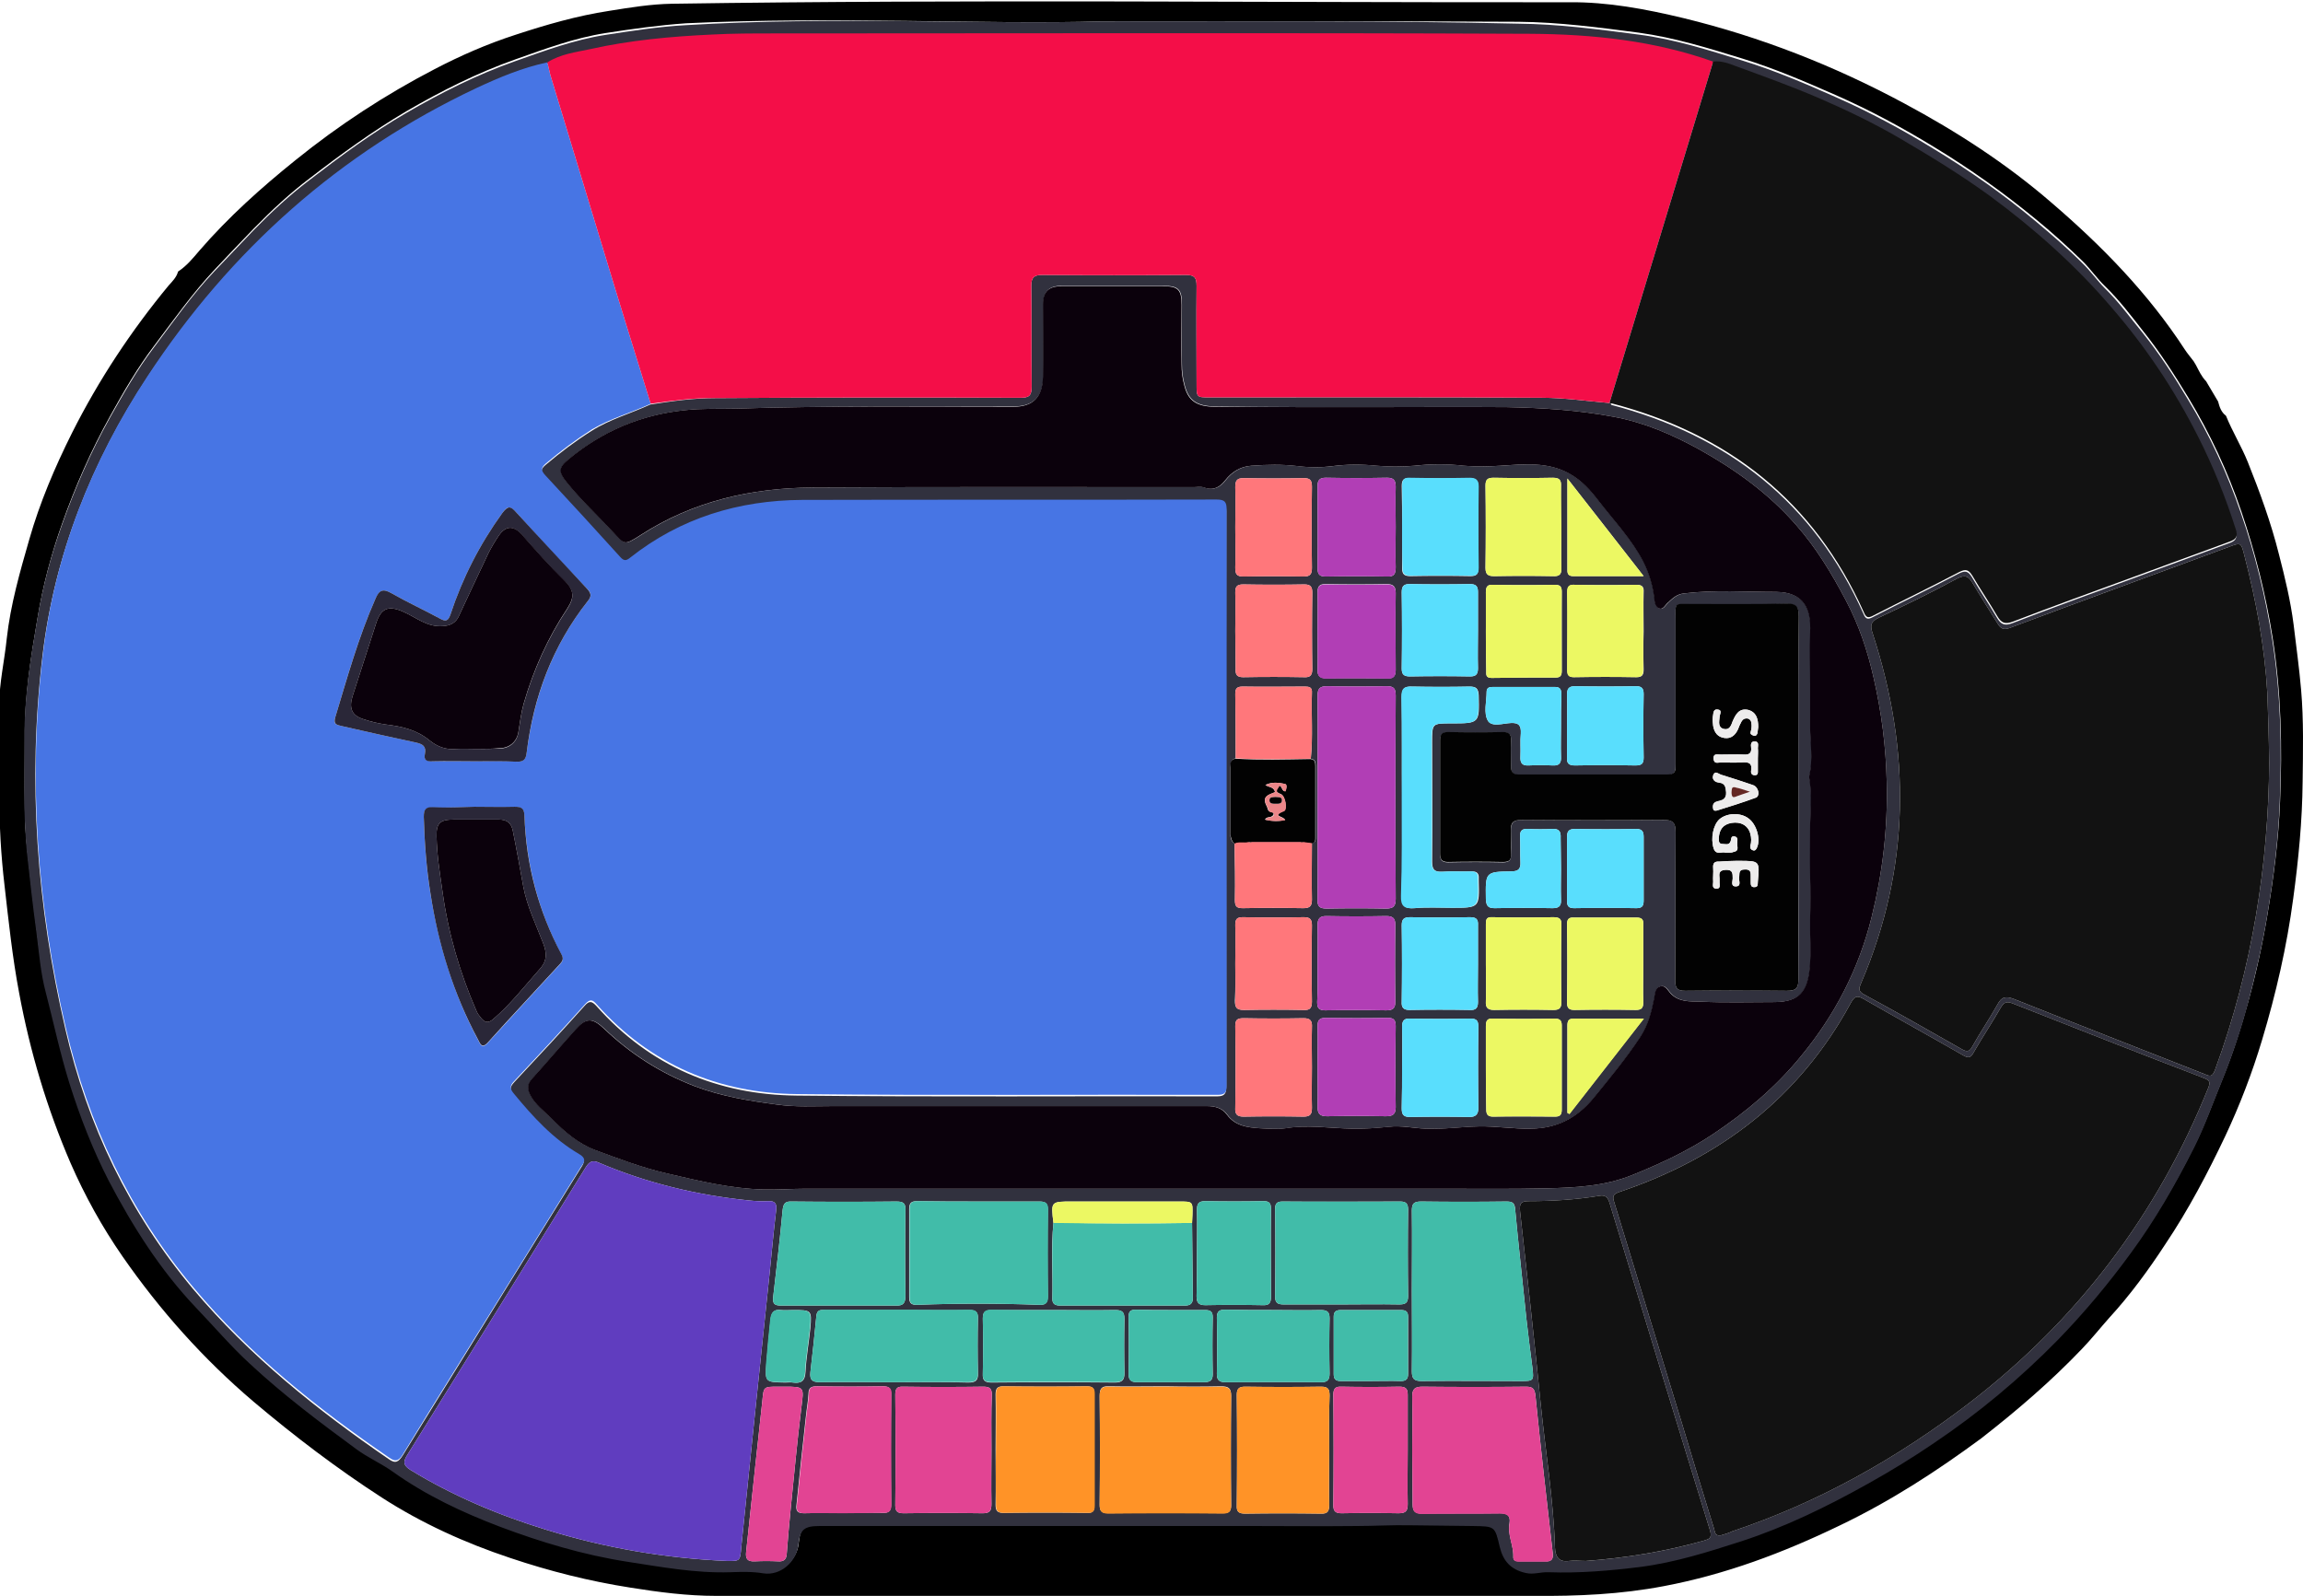 <svg xmlns="http://www.w3.org/2000/svg" viewBox="-94.2 94 613 425"><path d="M199.3 99.7c42 0 76.4-.1 110.7.1 10.7.1 21.4 1.5 32 2.9 9.5 1.3 18.5 4.1 27.6 6.9 8.5 2.6 16.6 6.1 24.8 9.7 9.1 4 17.8 8.7 26.3 13.9 9.4 5.7 18.4 12.1 26.9 19.1 4.4 3.6 8.6 7.4 12.6 11.3 2.1 2.1 3.9 4.7 5.9 6.6 3.8 3.7 6.9 7.8 10.1 11.9 4.5 5.6 8.4 11.7 12.1 17.8 5.8 9.6 10.5 19.7 14.1 30.3 3.7 10.9 6.5 22.1 8.3 33.5 2.3 14.5 2.6 29.1 2 43.6-.4 10.2-1.7 20.3-3.4 30.4-1.3 7.8-3 15.5-5.1 23.1-1.9 6.9-4.1 13.8-6.8 20.4-2.5 6.1-4.7 12.3-7.6 18.1-4.9 9.7-10.3 19.1-16.7 27.8-6 8.2-12.4 16-19.5 23.2-10.1 10.3-21.1 19.3-32.9 27.4-5.7 3.9-11.6 7.5-17.7 10.9-10.8 6.1-21.9 11.5-33.7 15.3-8.7 2.8-17.5 5.6-26.8 6.8-8.1 1-16.3 1.7-24.4 1.4-2-.1-3.9.7-6.1.2-3.9-.9-6-3.2-6.9-6.9-1.4-5.6-1.4-5.5-7.1-5.6-5.6-.1-11.2-.1-16.8-.2-4.7-.1-9.6.2-14.4.2-9 .1-18 0-26.9 0H124c-4.1 0-5.2 1-5.6 5-.4 4.6-4.7 8.3-9.3 7.6-3-.5-5.9-.4-8.8-.3-9.3.3-18.4-1.4-27.5-2.8-11.6-1.8-22.9-5.2-33.8-9.3-10-3.8-19.8-8.4-28.6-14.7-3.1-2.2-6.6-3.7-9.7-6-9.8-7.2-19.5-14.5-28.4-22.8-5-4.6-9.5-9.9-14.2-14.8-9.6-10.1-17-21.7-23.3-33.9-4.3-8.2-7.6-16.9-10.4-25.8-2.5-8-4.2-16.1-6.3-24.2-1.3-5.2-1.8-10.7-2.5-16-.9-7.3-1.8-14.6-2.6-21.9-.4-3.7-.6-7.4-.6-11.2-.1-6.2 0-12.3 0-18.5-.1-10.7 1.6-21.2 3.4-31.7 1.4-8.5 3.6-16.8 6.5-25 3.5-9.9 7.7-19.5 12.8-28.7 3.6-6.5 7.3-12.9 11.7-18.7 5.2-6.9 10.2-14 16.2-20.4 3.4-3.6 6.9-7.3 10.4-10.9 4.6-4.7 9.5-9.3 14.8-13.3 8.3-6.4 16.8-12.6 25.8-17.9 9.3-5.4 18.8-10.2 29-13.8 7.9-2.8 15.7-5.7 24-7 7.1-1.1 14.2-2.1 21.4-2.6 39.4-1.9 79 .4 110.9-.5zM433.1 477c9.5-7.4 18.6-15.2 26.9-23.9 2.5-2.6 4.8-5.5 7.2-8.2 5.6-6.1 10.5-12.8 15-19.7 6.1-9.1 11.2-18.8 15.9-28.7 3.9-8.3 7.2-16.9 9.8-25.6 3.7-12.3 6.6-24.9 8.3-37.7 1.4-10.3 2.4-20.6 2.5-31 .1-8.2.3-16.4-.4-24.5-.5-5.8-1.3-11.6-2-17.4-.8-6.3-2.3-12.5-3.9-18.7-2.1-8.4-5.1-16.6-8.3-24.6-1.7-4.2-4.1-8.1-5.8-12.3-1.3-1-1.7-2.3-2.1-3.8l-3.2-5.4c-1.2-1.2-1.9-2.8-2.7-4.3l-.6-1c-.8-1.1-1.7-2.1-2.4-3.2-9.7-14.9-22-27.5-35.4-39-12-10.4-25.3-19-39.3-26.5-18.6-10-38.2-17.7-58.8-22.7-10-2.4-20.1-4.3-30.3-4.2-79.6.1-159.3-.8-238.9.4-5.6.1-11.1 1-16.7 1.9-8.5 1.3-16.8 3.7-25 6.4-7.4 2.4-14.5 5.5-21.4 9.1-13.1 6.8-25.5 14.9-37 24.2-9.2 7.4-17.9 15.2-25.6 24.1-1.7 2-3.4 4.1-5.7 5.6-.4 1.5-1.5 2.6-2.5 3.7-10 12.1-18.6 25.1-25.7 39.2-4.6 9.2-8.6 18.6-11.4 28.4-2.5 8.7-5 17.4-6 26.4-.6 5.9-2 11.8-2 17.7-.2 16-.5 32 1.4 48 1.1 9.6 2.1 19.2 3.9 28.7 2.9 15.6 7.4 30.7 13.7 45.3 3.8 8.7 8.4 17 13.8 24.8 10 14.4 21.5 27.3 34.9 38.7 10.9 9.2 22.2 17.8 34.1 25.5 10.7 6.9 22.2 12.1 34.2 16.1 10.4 3.5 21.1 6.2 32 7.9 7.5 1.2 15.1 2.2 22.8 2.2H314c11.7.1 23.2-.4 34.7-2.6 16.4-3.1 31.8-8.9 46.7-16.1 13.6-6.5 25.9-14.5 37.7-23.2z"/><path fill="#31313E" d="M109.8 457c.3-3.9.7-7.8 1.1-11.7.2-1.7.8-2.8 2.8-2.5 1 .1 2.1 0 3.2 0 4.9 0 5 0 4.6 4.8-.4 3.9-1.1 7.8-1.3 11.7-.1 2.4-1.2 3.1-3.3 2.8-.7-.1-1.4 0-2.1 0-5.3-.1-5.4-.1-5-5.1zm233.5-209.6h-18.7c-1.1 0-1.6-.4-1.6-1.5v-24.5c7 8.9 13.4 17.2 20.3 26zM323 390.3v-23.2c0-1.3.3-1.9 1.8-1.9 6 .1 11.9 0 18.5 0l-19.8 25.4-.5-.3zm-1.7-102.9c0 2.7-.1 5.3 0 8 .1 1.7-.4 2.5-2.2 2.4-2.1-.1-4.3-.1-6.4 0-1.8.1-2.3-.7-2.2-2.4.1-2-.1-4.1.1-6.1.1-2-.4-2.9-2.6-2.8-2.1.1-5 1.1-6.1-.5-1.3-2.1-.4-5.2-.4-7.8 0-1.1.7-1.3 1.6-1.3h16.6c1.5 0 1.7.8 1.7 2.1-.1 2.7-.1 5.5-.1 8.4zm0 38c0 2.7-.1 5.3 0 8 .1 1.7-.4 2.4-2.2 2.4-5.2-.1-10.3-.1-15.5 0-1.8 0-2.2-.7-2.3-2.4-.1-7.2-.2-7.3 6.8-7.4 1.9 0 2.5-.7 2.4-2.5-.1-2.2 0-4.5-.1-6.7-.1-1.7.6-2.2 2.2-2.1 2.1.1 4.3.1 6.4 0 1.8-.1 2.3.7 2.2 2.4 0 2.8.1 5.5.1 8.3zm-50.9 136.3h-7.7c-1.4 0-1.9-.5-1.9-1.9v-15.2c0-1.4.6-1.8 1.9-1.8h16c1.3 0 1.9.4 1.9 1.8v15.2c0 1.4-.6 1.9-1.9 1.9-2.8-.1-5.6 0-8.3 0zm52.5-136.4V317c0-1.5.3-2.3 2.1-2.3 5.4.1 10.9.1 16.3 0 1.5 0 2 .6 2 2.1v16.9c0 1.4-.3 2.1-1.9 2.1-5.5-.1-11.1-.1-16.6 0-1.4 0-1.9-.5-1.9-1.9v-8.6zm0-38c0-2.8.1-5.5 0-8.3 0-1.5.4-2.3 2.1-2.3 5.4.1 10.9.1 16.3 0 1.5 0 2 .6 2 2.1-.1 5.6-.1 11.2 0 16.9 0 1.7-.6 2.1-2.2 2.1-5.4-.1-10.7-.1-16.1 0-1.7 0-2.2-.6-2.1-2.2v-8.3zM217.4 442.8h9.1c1.4 0 2.1.3 2.1 1.9-.1 5.1-.1 10.1 0 15.2 0 1.7-.8 2.1-2.3 2.1h-17.9c-1.6 0-2.2-.6-2.2-2.2.1-5.1.1-10.1 0-15.2 0-1.4.5-1.9 1.9-1.9 3.1.1 6.2.1 9.3.1zm83.9-180.7c0-3.5.1-6.9 0-10.4 0-1.5.4-2.1 2-2 5.4.1 10.9.1 16.3 0 1.4 0 1.9.4 1.9 1.8v21.1c0 1.2-.3 1.8-1.6 1.8-5.7 0-11.4 0-17.1.1-1.6 0-1.4-1-1.4-1.9-.1-3.6-.1-7.1-.1-10.5zm0 88.4v-10.4c0-1.2.1-2 1.7-1.9 5.4.1 10.9.1 16.3 0 1.6 0 2.2.5 2.1 2.1-.1 6.9-.1 13.7 0 20.5 0 1.7-.6 2.1-2.2 2.1-5.2-.1-10.5-.1-15.7 0-1.8 0-2.3-.7-2.2-2.3.1-3.3 0-6.7 0-10.1zM114.5 463.2c5.5 0 5.3 0 4.6 5.6-1.1 8.8-1.9 17.7-2.8 26.5-.4 4.2-.8 8.3-1.1 12.5-.1 1.5-.9 2-2.3 1.9-2.1-.1-4.1-.1-6.2 0-2 .1-2.5-.7-2.3-2.5.8-7.5 1.6-15 2.4-22.6.6-5.8 1.3-11.7 1.9-17.5.4-3.9.2-3.9 4.2-3.9h1.6zm228.7-112.4c0 3.4-.1 6.8 0 10.1 0 1.5-.5 2-2 2-5.4-.1-10.9-.1-16.3 0-1.5 0-2-.5-2-2 .1-6.9.1-13.9 0-20.8 0-1.4.5-1.9 1.9-1.8h16.6c1.4 0 1.9.5 1.8 1.9v10.6zm.1-78.6c0 1.4-.3 2.1-1.9 2.1-5.5-.1-11-.1-16.6 0-1.4 0-1.8-.5-1.8-1.9 0-6.9.1-13.9 0-20.8 0-1.6.6-2 2.1-1.9 5.4.1 10.9.1 16.3 0 1.6 0 2 .6 1.9 2-.1 3.5 0 6.9 0 10.4-.1 3.4-.1 6.7 0 10.1zm-108.7 78.4c0-3.5.1-6.9 0-10.4 0-1.5.5-2 2-2 5.4.1 10.9.1 16.3 0 1.7 0 2.1.7 2.1 2.2-.1 6.8-.1 13.5 0 20.3 0 1.8-.6 2.3-2.3 2.2-5.3-.1-10.5-.1-15.8 0-2 0-2.4-.7-2.4-2.5.2-3.2.1-6.5.1-9.8zm0-88.6c0-3.4.1-6.8 0-10.2 0-1.5.3-2.2 2.1-2.2 5.4.1 10.9.1 16.3 0 1.7 0 2.1.7 2.1 2.2-.1 6.8-.1 13.5 0 20.3 0 1.5-.4 2.3-2.1 2.2-5.4-.1-10.9-.1-16.3 0-1.7 0-2.1-.7-2-2.3 0-3.3-.1-6.7-.1-10zm64.6-.2c0 3.4-.1 6.8 0 10.1 0 1.6-.5 2.2-2.1 2.2-5.3-.1-10.7-.1-16 0-1.6 0-2.2-.5-2.2-2.1.1-6.8.1-13.5 0-20.3 0-1.6.5-2.2 2.1-2.2 5.3.1 10.7.1 16 0 1.6 0 2.2.5 2.2 2.1v10.2zm0 88.9c0 3.4-.1 6.8 0 10.1 0 1.6-.6 2.2-2.2 2.1-5.3-.1-10.7-.1-16 0-1.6 0-2.2-.6-2.1-2.2.1-6.8.1-13.5 0-20.3 0-1.6.5-2.2 2.2-2.2 5.3.1 10.7.1 16 0 1.7 0 2.2.6 2.1 2.2v10.3zm22.2-105.5c.1 1.8-.6 2.3-2.3 2.2-5.2-.1-10.3-.1-15.5 0-1.6 0-2.4-.3-2.4-2.2.1-7.3.1-14.6 0-21.9 0-1.7.6-2.1 2.2-2.1 5.2.1 10.5.1 15.7 0 1.8 0 2.3.6 2.2 2.3-.1 3.6 0 7.1 0 10.7.1 3.7 0 7.4.1 11zm-20.1 132.9v-10.9c0-1.5.4-2.1 2-2 5.4.1 10.9.1 16.3 0 1.4 0 1.9.5 1.9 1.8v22.4c0 1.4-.4 1.9-1.8 1.9-5.5 0-11-.1-16.5 0-1.5 0-1.8-.7-1.8-2-.1-3.7-.1-7.5-.1-11.2zm-44.8-27.4c0-3.5.1-6.9 0-10.4 0-1.7.6-2.4 2.3-2.4 5.3.1 10.7.1 16 0 1.6 0 2.4.5 2.4 2.3-.1 6.9-.1 13.7 0 20.5 0 1.8-.7 2.3-2.4 2.3-5.4-.1-10.9-.1-16.3 0-1.7 0-2.1-.7-2.1-2.2.2-3.4.1-6.7.1-10.1zm0-99c0-1.6.5-2.2 2.1-2.2 5.4.1 10.9.1 16.3 0 1.7 0 2.4.6 2.4 2.3-.1 6.9 0 13.7 0 20.6 0 1.6-.6 2.3-2.2 2.2-5.4 0-10.9-.1-16.3 0-1.7 0-2.4-.7-2.3-2.4.1-3.5 0-6.9 0-10.4 0-3.3.1-6.7 0-10.1zM255 388.9c0 1.6-.3 2.4-2.2 2.4-5.3-.1-10.7-.1-16 0-1.8 0-2.3-.7-2.2-2.4.1-7.2.1-14.4 0-21.7 0-1.7.5-2.1 2.2-2.1 5.3.1 10.7.1 16 0 1.8 0 2.3.7 2.2 2.4-.1 3.6 0 7.1 0 10.7 0 3.5-.1 7.1 0 10.7zm-20.4-154.5c0-3.6.1-7.1 0-10.7 0-1.7.4-2.4 2.2-2.4 5.3.1 10.7.1 16 0 1.9 0 2.2.7 2.2 2.4-.1 7.1-.1 14.3 0 21.4 0 1.6-.3 2.4-2.2 2.4-5.3-.1-10.7-.1-16 0-1.9 0-2.2-.7-2.2-2.4.1-3.6 0-7.2 0-10.7zm44.3-11c0-1.7.6-2.2 2.2-2.1 5.3.1 10.5.1 15.8 0 1.7 0 2.4.6 2.4 2.3-.1 7.2-.1 14.4 0 21.6 0 1.6-.4 2.2-2.1 2.2-5.3-.1-10.7-.1-16 0-1.6 0-2.2-.5-2.2-2.1.1-3.6 0-7.3 0-10.9 0-3.7 0-7.4-.1-11zm.1 154.9c0-3.7.1-7.3 0-11 0-1.6.6-2.2 2.2-2.1 5.3.1 10.7.1 16 0 1.7 0 2.1.6 2.1 2.2-.1 7.2-.1 14.4 0 21.6 0 1.7-.7 2.4-2.4 2.4-5.3-.1-10.5-.1-15.8 0-1.9 0-2.2-.8-2.2-2.4.1-3.6.1-7.2.1-10.7zm-1.7-144c0 3.6-.1 7.1 0 10.7 0 1.8-.4 2.6-2.3 2.5-5.4-.1-10.9-.1-16.3 0-1.6 0-2.2-.5-2.2-2.2.1-7.3 0-14.6 0-21.9 0-1.6.6-2.2 2.2-2.2 5.4.1 10.9.1 16.3 0 1.8 0 2.3.7 2.3 2.4-.1 3.6 0 7.1 0 10.7zm-20.8 143.6c0-3.6.1-7.1 0-10.7 0-1.6.5-2.2 2.2-2.2 5.5.1 11 .1 16.5 0 1.7 0 2.1.7 2.1 2.2-.1 7.2-.1 14.4 0 21.6 0 1.9-.8 2.4-2.6 2.4-5.2-.1-10.5-.1-15.7 0-1.8 0-2.5-.6-2.5-2.5.1-3.5 0-7.1 0-10.8zm-32.1 49.8c0-3.8.1-7.7 0-11.5 0-1.6.3-2.4 2.2-2.4 5.2.1 10.3.1 15.5 0 1.5 0 2 .5 2 2-.1 7.8 0 15.7 0 23.5 0 1.6-.5 2.3-2.2 2.2-5.1-.1-10.2-.1-15.3 0-1.8 0-2.3-.7-2.3-2.4.1-3.7.1-7.5.1-11.4zm20.3 15.1c4.2 0 8.4.1 12.6 0 1.7 0 2.4.4 2.4 2.2-.1 4.9-.1 9.8 0 14.7 0 1.7-.6 2.4-2.4 2.3-8.5-.1-16.9 0-25.4 0-1.6 0-2.2-.6-2.2-2.2.1-5 .1-10 0-15 0-1.7.7-2.1 2.2-2.1 4.3.1 8.6.1 12.8.1zm35.8 37.2c0 4.8-.1 9.6 0 14.4 0 1.8-.4 2.5-2.4 2.5-5.1-.1-10.2-.1-15.2 0-1.6 0-2.2-.5-2.2-2.1.1-9.8.1-19.6 0-29.4 0-1.5.4-2.3 2.1-2.2 5.2.1 10.3.1 15.5 0 1.6 0 2.2.5 2.2 2.1V480zm-1.6-200.4c0-2.3.7-2.9 2.9-2.8 5.1.1 10.2.1 15.2 0 1.7 0 2.3.5 2.4 2.3.2 7.5.2 7.5-7.3 7.5-5.1 0-5.1 0-5.1 5 0 10.6.1 21.2 0 31.8 0 2.1.6 2.8 2.7 2.7 2.6-.2 5.2 0 7.8-.1 1.4 0 2 .5 1.9 1.9v.5c.2 7.3.2 7.3-7.1 7.3-3.3 0-6.6-.2-9.9.1-2.6.2-3.6-.5-3.5-3.3.2-8.7.1-17.5.1-26.2-.1-8.9 0-17.8-.1-26.7zm-92.6 163.2c5.4 0 10.9.1 16.3 0 1.8 0 2.5.4 2.5 2.4-.1 4.8-.1 9.6 0 14.4 0 1.8-.6 2.5-2.5 2.5-11-.1-21.9-.1-32.9 0-1.7 0-2.4-.5-2.3-2.3.1-4.9.1-9.8 0-14.7 0-1.7.5-2.3 2.3-2.3h16.6zm-66.5 54.1c-1.7 0-2.2-.6-2-2.2.8-7.8 1.6-15.6 2.5-23.5.2-2 .6-4.1.7-6.1 0-1.8.9-2 2.4-2 5.8.1 11.6.1 17.4 0 1.8 0 2.2.6 2.2 2.3-.1 9.7-.1 19.4 0 29.1 0 1.7-.5 2.4-2.3 2.3-3.5-.1-6.9 0-10.4 0-3.5.1-7 0-10.5.1zm139.8-16.6c0 4.7-.1 9.4 0 14.2 0 1.8-.3 2.6-2.3 2.5-6.7-.1-13.4-.1-20 0-1.7 0-2.4-.4-2.3-2.2.1-9.8.1-19.6 0-29.4 0-1.6.5-2.2 2.2-2.2 6.8.1 13.5.1 20.3 0 1.9 0 2.2.8 2.2 2.4-.2 4.9-.1 9.8-.1 14.7zM143.5 462c-6.5 0-13-.1-19.5 0-2 0-2.7-.6-2.5-2.6.6-5 1.1-10.1 1.6-15.1.2-1.8 1.4-1.5 2.5-1.5h21.1c5.7 0 11.4.1 17.1 0 1.7 0 2.4.5 2.3 2.3-.1 4.8-.1 9.6 0 14.4.1 2-.5 2.6-2.6 2.6-6.6-.2-13.3-.1-20-.1zm26.2 18c0 4.8-.1 9.6 0 14.4 0 1.8-.4 2.5-2.3 2.5-7-.1-14.1-.1-21.1 0-1.6 0-2.2-.5-2.2-2.1.1-9.8.1-19.6 0-29.4 0-1.5.3-2.3 2.1-2.2 7.1.1 14.3.1 21.4 0 1.6 0 2.2.5 2.2 2.1-.2 4.9-.1 9.8-.1 14.7zm1.1 0c0-4.9.1-9.8 0-14.7 0-1.6.4-2.2 2.1-2.2 7.4.1 14.8.1 22.2 0 1.6 0 2 .6 2 2v29.7c0 1.5-.4 2.1-2 2-7.4-.1-14.8-.1-22.2 0-1.7 0-2.1-.6-2.1-2.2.1-4.7 0-9.7 0-14.6zm-41.9-38.4h-15.2c-1.7 0-2.3-.4-2.1-2.3.9-7.7 1.8-15.4 2.5-23 .2-1.8.6-2.5 2.5-2.4 9.3.1 18.5.1 27.8 0 1.9 0 2.5.5 2.4 2.4-.1 7.6-.1 15.1 0 22.7 0 2-.6 2.7-2.6 2.6h-15.3zm134-.3h-15.5c-1.6 0-2.2-.5-2.2-2.1.1-7.8.1-15.5 0-23.3 0-1.5.5-2 2-2 10.4.1 20.9 0 31.3 0 1.7 0 2.1.7 2.1 2.2-.1 7.7-.1 15.3 0 23 0 1.9-.8 2.2-2.4 2.2-5.1-.1-10.2 0-15.3 0zm-96.4-27.4h16c1.6 0 2.2.5 2.2 2.1-.1 7.7-.1 15.5 0 23.2 0 2-.9 2.3-2.6 2.2-10.7-.4-21.4-.4-32 0-1.7.1-2.3-.4-2.3-2v-23.5c0-1.7.6-2.1 2.2-2.1 5.5.1 11 .1 16.5.1zm64.3 49.2c1.9 0 2.7.4 2.7 2.5-.1 9.7-.1 19.4 0 29.2 0 1.6-.6 2.1-2.2 2.1-10.2-.1-20.3-.1-30.5 0-1.8 0-2.3-.6-2.3-2.3.1-9.6.1-19.3 0-28.9 0-2 .5-2.7 2.5-2.6 5 .1 10 0 15 0 5 .1 9.9.1 14.8 0zm25.7-156.8c0-9 .1-18 0-27 0-2 .6-2.6 2.6-2.6 5.3.1 10.5.1 15.8 0 1.9 0 2.4.6 2.4 2.5-.1 18-.1 36 0 54.1 0 2-.6 2.6-2.6 2.6-5.3-.1-10.5-.1-15.8 0-1.9 0-2.5-.6-2.4-2.5.1-9 0-18 0-27.1zm25.2 173.9c0-4.8.1-9.6 0-14.4 0-2 .7-2.6 2.7-2.6 9.2.1 18.4.1 27.6 0 1.8 0 2.3.6 2.5 2.4 1.4 14 3 27.9 4.6 41.9.2 1.7-.4 2.3-2 2.2h-6.7c-.9 0-1.9 0-1.8-1.3.1-3-1.6-5.8-1-8.9.3-2-.6-2.6-2.6-2.6-6.9.1-13.7 0-20.6.1-2 0-2.6-.6-2.6-2.6 0-4.8-.1-9.5-.1-14.2zm-.1-42.5c0-7.1.1-14.3 0-21.4 0-1.9.6-2.4 2.5-2.4 7.6.1 15.2.1 22.7 0 1.6 0 2.2.4 2.3 2.1.9 9.7 2 19.5 3 29.2.5 4.3 1 8.6 1.6 13 .4 3.4.3 3.5-3 3.5-8.8 0-17.6-.1-26.5 0-2 0-2.6-.6-2.6-2.6.1-7.2 0-14.3 0-21.4zm41.8 71.9c-2.8.4-3.6-1.3-3.7-3.5-.4-12.8-2.5-25.5-3.8-38.3-1.7-17.1-3.6-34.2-5.5-51.3-.2-2.1.2-2.7 2.4-2.7 6.2 0 12.5-.4 18.6-1.4 1.6-.3 2.3.2 2.8 1.8 8.9 29.1 17.8 58.3 26.8 87.4.6 2.1-.5 2.2-1.7 2.6-10.2 2.9-20.7 4.6-31.3 5.4-1.6 0-3.1-.2-4.6 0zm61.1-203.2v48.2c0 2.4-.5 3.2-3.1 3.2-9-.2-18-.1-27 0-2.1 0-2.7-.6-2.7-2.7.1-13.2 0-26.4.1-39.6 0-2.5-.7-3.2-3.2-3.2-12.6.1-25.2.1-37.7 0-2.2 0-3 .7-2.9 2.9.1 2 0 4.1 0 6.2.1 1.6-.5 2.2-2.1 2.2-4.9-.1-9.8-.1-14.7 0-1.7 0-2.1-.8-2.1-2.3v-30c0-1.5.4-2.3 2.1-2.3 4.9.1 9.8.1 14.7 0 1.7 0 2.2.6 2.1 2.2-.1 2.3 0 4.6 0 7 0 1.5.6 2.1 2.1 2.1h39.6c2.2 0 2.1-1.4 2.1-2.9v-38.5c0-4.5-.5-4 4-4 8.5 0 17 .1 25.4-.1 2.8-.1 3.4.9 3.4 3.5-.2 16-.1 32.1-.1 48.1zM99.4 509.6c-16.7-.7-32.6-3.5-48.2-8.3-12.7-3.9-24.8-9-36.1-15.9-1.9-1.2-2.1-2.1-.9-4 15.9-25.5 31.7-51 47.5-76.6 1-1.6 1.9-2 3.6-1.2 12.7 5.4 26 8.6 39.7 10 1.8.2 3.6.3 5.3.2 1.8-.1 2.3.7 2.1 2.4-.7 5.8-1.2 11.5-1.8 17.3L107 468c-1.3 12.7-2.6 25.3-3.9 38-.3 3.7-.4 3.6-3.7 3.6zm410.4-212.4c-.2 26.5-4.4 54.5-14.4 81.6-.8 2.3-1.7 1.6-3 1.1-16.8-6.6-33.7-13.2-50.5-19.9-2.1-.8-3.3-.7-4.4 1.4-2.1 3.8-4.6 7.4-6.7 11.2-.8 1.5-1.5 1.5-2.9.7-8.6-4.9-17.2-9.8-25.9-14.5-1.7-.9-1.4-1.7-.8-3.1 13.1-30.6 13.3-61.6 3.1-92.9-.8-2.3-.6-3.3 1.7-4.4 7-3.3 14-6.7 20.8-10.4 2.2-1.1 3-.5 4.1 1.3 2.1 3.6 4.4 7.1 6.6 10.7.8 1.3 1.5 1.8 3.2 1.2 19.5-7.3 38.9-14.4 58.4-21.6 3.2-1.2 3.2-1.2 4.1 2.3 3.1 12 5.4 24.2 6.1 36.6.2 5.5.4 11 .5 18.7zm-146 205.6c-1.7.2-1.5-1.1-1.8-1.9-2.9-9.3-5.7-18.6-8.5-27.9l-18-58.8c-.6-1.8-.3-2.3 1.5-2.9 26.7-9 47.8-25.1 61.4-50.2 1-1.8 1.6-2.2 3.5-1.1 8.7 5 17.6 9.9 26.3 14.9 1.5.9 2.2.8 3-.8 2.3-4 4.9-7.9 7.2-11.9.9-1.5 1.7-1.6 3.2-1 17 6.7 34 13.4 51 19.9 1.5.6 1.5 1.2 1 2.5-13.6 33.8-34.8 61.8-63.7 84-19.2 14.7-40 26.4-63 34.1-1 .5-2.1.8-3.1 1.1zM270 202.4c12.3 0 24.6-.1 36.9 0 9.6.2 19.1.8 28.6 2.6 8 1.5 15.4 4.7 22.5 8.6 9.7 5.4 18.6 11.8 25.9 20.2 5.3 6 9.4 12.8 13.2 20 3.5 6.6 5.8 13.5 7.4 20.6 2.1 9.1 3.3 18.4 3.5 27.9.3 12.2-1.1 24.1-4 35.8-3.4 13.8-9.8 26.2-18.9 37.2-6.7 8.2-14.7 14.9-23.4 20.7-6.6 4.4-13.9 7.8-21.3 10.8-7.6 3.1-15.4 3.4-23.2 3.6-9 .2-17.9.1-26.9.1H120.2c-3.6 0-7.2.3-10.9.2-8.9-.2-17.4-2.3-26-4.3-6.5-1.5-12.8-3.9-19-6.2-4.5-1.7-8.2-4.9-11.6-8.4-2-2-4.4-3.7-5.7-6.3-.8-1.6-.8-2.9.5-4.3 3.9-4.3 7.6-8.7 11.5-13 2.9-3.3 4.5-3.3 7.7-.3 7 6.7 15 11.8 24.1 15.3 7.1 2.7 14.5 3.9 22 4.9 4.9.7 9.8.4 14.7.4h99.6c2.2 0 4.1.5 5.4 2.3 2.2 3 5.5 3.4 8.8 3.6 2.2.1 4.5.3 6.7 0 6-1 11.9 0 17.8.1 3.3.1 6.6-.2 9.8-.5 3.3-.4 6.6.4 9.8.5 4.7.2 9.4-.5 14.1-.6 4.6-.1 9.2.7 13.9.6 6.9-.1 12.2-2.8 16.6-8.1 4.4-5.4 8.8-10.7 12.6-16.5 2-3.1 2.9-6.6 3.6-10.2.2-1.1.2-2.5 1.4-3 1.4-.6 2.1.8 2.8 1.6 2.2 2.6 5.4 2.3 8.2 2.4 6.6.3 13.2.1 19.8.1 6.4-.1 8.6-2.8 9.2-9.2.4-4.3 0-8.7.1-12.9.1-3.8.1-7.7 0-11.6-.1-4.4 0-9 0-13.5.1-3.8.4-7.7-.1-11.6-.1-.5-.2-1.1-.1-1.6 1-4.3.2-8.7.2-12.9v-11.6c0-4.5-.2-9 0-13.5.3-6.1-1.5-10.7-9-10.8-8.2 0-16.4-.6-24.6.4-1.9.2-3 1.3-4.3 2.5-.7.6-1.2 1.9-2.3 1.5-1.1-.4-1.2-1.8-1.3-2.8-.4-3.4-1.4-6.6-2.9-9.6-3.1-6-7.7-10.8-11.8-16.1-2.2-2.9-4.6-5.6-7.9-7.4-5.8-3.2-12.1-2.5-18.3-2.1-3.3.2-6.5.3-9.8 0-4.3-.5-8.7-.5-13.1 0-3.4.3-6.7.3-10.1 0-3.9-.4-7.8-.4-11.7.1-3.1.4-6.2.4-9.3 0-4.1-.5-8.2-.4-12.3-.1-2.9.2-5.2 1.6-7 3.9-1.4 1.8-3.1 2.8-5.6 1.9-.8-.3-1.8-.1-2.7-.1-33.8 0-67.6-.1-101.4.1-16.3.1-31.9 3.6-45.8 12.6-4.7 3-4.3 2.6-7.6-.9-4-4.3-8.4-8.4-12.1-13-2.3-2.8-2.3-4 .4-6.2 9-7.5 19.3-11.9 31.1-13.1 4.5-.5 8.9-.3 13.3-.4 24.7-.8 49.4-.5 74.1-.6 5.2 0 7.7-2.6 7.8-8 .1-6.4 0-12.8 0-19.3 0-3.3 1.5-4.8 4.9-4.8h27c4.1 0 5 .9 5 5 0 5.3-.1 10.5 0 15.8 0 1.9.2 3.7.7 5.5 1 4.2 3.3 5.8 8.3 5.8 13.7.2 27.2.2 40.6.2zm64.2-1.1c-6-.5-12-1.4-18.1-1.4-29.4-.2-58.9-.1-88.3-.1-3.5 0-3.5 0-3.5-3.5 0-8.7-.1-17.5 0-26.2 0-2.1-.5-2.9-2.8-2.9-12.8.1-25.5.1-38.3 0-2.2 0-2.9.7-2.9 2.9.1 8.9 0 17.8.1 26.8 0 2.4-.6 3-3 3-27.1-.1-54.2-.1-81.3.1-5.8 0-11.5.8-17.2 1.7-5.2 2.4-10.7 3.9-15.6 7-4.3 2.7-8.4 5.8-12.3 9.1-1.4 1.2-1.3 1.9-.1 3.2 6.7 7.2 13.3 14.4 19.9 21.7.9 1 1.5 1 2.6.2 13.4-10.6 28.9-15.3 45.8-15.4 36.8-.2 73.5 0 110.3-.1 2.2 0 2.7.7 2.7 2.7-.1 51.1 0 102.2 0 153.3 0 1.8-.5 2.5-2.4 2.5-37.3-.1-74.6.2-111.9-.2-21-.2-39.1-7.8-53.3-23.8-1.2-1.3-1.9-1.6-3.2-.1-6.1 6.8-12.4 13.6-18.7 20.3-1.2 1.3-1.3 2.1-.2 3.5 5.1 6.2 10.4 12 17.4 16.1 2.2 1.3 1 2.4.3 3.6-6.5 10.5-13.1 21.1-19.6 31.6-9.2 14.9-18.4 29.7-27.6 44.6-1.1 1.7-1.9 2.3-3.7 1-19.1-13.1-37.1-27.5-52.1-45.3-17-20.3-28.1-43.5-34-69.2-7.6-32.8-10.1-65.9-6.1-99.3 3.2-26.9 13-51.6 27.9-74.2 22.2-33.6 51.1-59.5 87.6-76.7 6-2.8 12.2-5.5 18.8-6.8 3.5-2.2 7.5-2.7 11.3-3.5 10.7-2.4 21.6-3.4 32.5-3.9 5.5-.3 11-.3 16.5-.3 67.1 0 134.3-.2 201.4.1 16.4.1 32.9 1.8 48.6 7.4 2.1-.3 4.2.5 6 1.2 7.4 2.7 14.9 5.4 22.1 8.5 7.4 3.2 14.7 6.7 21.7 10.8 8.2 4.8 16.2 9.7 23.9 15.3 11.8 8.7 22.7 18.4 32.2 29.5 9.2 10.6 16.9 22.1 23.2 34.6 4 7.9 7.3 16.1 10 24.6.7 2 0 2.7-1.6 3.3-8.5 3.1-17.1 6.3-25.6 9.4-10.7 3.9-21.4 7.8-32.1 11.9-2.1.8-3.1.4-4.2-1.5-2.1-3.6-4.5-7.1-6.6-10.7-1-1.6-1.7-1.9-3.5-1-7.6 4-15.3 7.7-22.9 11.6-1.3.7-1.9.6-2.5-.9-13.2-29.5-36.1-47.5-67.1-55.6 0-.3-.3-.4-.5-.5zm-148 218.3c-.7-5.7-.7-5.7 4.9-5.7h28.6c3.6 0 3.6 0 3.5 3.6 0 .7-.1 1.4-.1 2.1.1 6.7.1 13.4.2 20 0 1.5-.7 2-2.1 2H188c-1.2 0-2.1-.3-2.1-1.8.2-6.7-.4-13.5.3-20.2zm48.5-123.7c0-5.7 0-11.4-.1-17.1 0-1.5.4-2 2-2 5.5.1 11 0 16.6 0 1.1 0 1.9.2 1.8 1.6-.2 5.9.3 11.8-.3 17.6 1.2.2 1.3 1 1.3 1.9v18.8c0 .8.1 1.6-1 1.8 0 5-.1 10 0 15 0 1.7-.5 2.3-2.3 2.3-5.3-.1-10.7-.1-16.1 0-1.7 0-2.1-.5-2.1-2.2.1-5 0-10-.1-15-1-.7-1.1-1.7-1.1-2.8v-17.5c.1-1 0-2.1 1.4-2.4zM199.3 99.7c-31.9.9-71.5-1.4-111 1-7.2.4-14.3 1.5-21.4 2.6-8.3 1.3-16.1 4.2-24 7-10.2 3.6-19.7 8.4-29 13.8-9.1 5.3-17.5 11.5-25.8 17.9-5.3 4-10.2 8.6-14.8 13.3-3.5 3.6-6.9 7.3-10.4 10.9-6 6.3-11 13.5-16.2 20.4-4.4 5.8-8.1 12.3-11.7 18.7-5.1 9.2-9.3 18.8-12.8 28.7-2.9 8.1-5.1 16.5-6.5 25-1.8 10.5-3.5 21-3.4 31.7.1 6.2-.1 12.3 0 18.5.1 3.7.3 7.5.6 11.2.8 7.3 1.6 14.6 2.6 21.9.7 5.4 1.1 10.8 2.5 16 2.1 8.1 3.8 16.2 6.3 24.2 2.8 8.9 6.2 17.6 10.4 25.8 6.4 12.2 13.7 23.8 23.3 33.9 4.7 4.9 9.2 10.2 14.2 14.8 8.9 8.3 18.6 15.6 28.4 22.8 3.1 2.3 6.6 3.8 9.7 6 8.8 6.3 18.6 10.9 28.6 14.7 10.9 4.1 22.2 7.5 33.8 9.3 9.1 1.4 18.2 3.1 27.5 2.8 2.9-.1 5.8-.2 8.8.3 4.5.7 8.8-3 9.3-7.6.4-4 1.5-5 5.6-5h115.9c9 0 18 .1 26.9 0 4.8 0 9.6-.3 14.4-.2 5.6.1 11.2.1 16.8.2 5.8.1 5.8 0 7.1 5.6.9 3.7 2.9 6 6.9 6.9 2.1.5 4-.3 6.1-.2 8.2.3 16.3-.4 24.4-1.4 9.3-1.2 18.1-4 26.8-6.8 11.7-3.8 22.8-9.2 33.7-15.3 6.1-3.4 12-7 17.7-10.9 11.9-8 22.8-17.1 32.9-27.4 7.1-7.3 13.6-15.1 19.5-23.2 6.4-8.7 11.8-18.1 16.7-27.8 3-5.9 5.1-12.1 7.6-18.1 2.7-6.7 5-13.5 6.8-20.4 2-7.6 3.8-15.3 5.1-23.1 1.7-10.1 3-20.2 3.4-30.4.6-14.6.3-29.1-2-43.6-1.8-11.4-4.5-22.6-8.3-33.5-3.6-10.6-8.3-20.8-14.1-30.3-3.7-6.2-7.6-12.2-12.1-17.8-3.3-4-6.3-8.2-10.1-11.9-2-2-3.8-4.6-5.9-6.6-4-4-8.3-7.7-12.6-11.3-8.5-7.1-17.5-13.4-26.9-19.1-8.5-5.2-17.2-9.9-26.3-13.9-8.1-3.6-16.3-7.1-24.8-9.7-9.1-2.8-18.1-5.7-27.6-6.9-10.7-1.4-21.3-2.8-32-2.9-34.2-.8-68.6-.6-110.6-.6z"/><path fill="#4775E4" d="M32.1 308.9c3.6 0 7.1.1 10.7 0 1.7-.1 2.5.3 2.6 2.3.5 13 3.7 25.3 9.8 36.9.6 1.1.5 1.7-.3 2.6-6.4 6.9-12.8 13.9-19.2 20.9-1.7 1.9-2.1.3-2.7-.8-6.5-12.2-10.4-25.1-12.6-38.7-1.1-6.8-1.6-13.6-1.8-20.5 0-1.9.4-2.7 2.5-2.6 3.7.1 7.3-.1 11-.1zm.1-12.2c-3.7 0-7.5-.1-11.2 0-1.5 0-2.5-.3-2.1-2 .4-2-.6-2.6-2.4-3-6.6-1.4-13.2-2.9-19.8-4.4-1.2-.3-2.3-.4-1.7-2.2 3.2-10.7 6.2-21.4 10.7-31.6 1.1-2.4 2-2.9 4.4-1.5 4.2 2.4 8.6 4.4 12.8 6.7 1.6.9 2.2.6 2.8-1.1 3.2-9.7 7.8-18.7 13.8-27 1.4-2 2.1-1.9 3.7-.2 6.2 6.9 12.5 13.7 18.9 20.4 1.2 1.2 1.2 2 .1 3.3-9.3 11.8-14.3 25.3-16.2 40.2-.2 1.9-.9 2.6-2.8 2.5-3.7-.3-7.3-.1-11-.1zM79 201.5c-4.1-13.3-8.3-26.7-12.3-40-4.8-15.8-9.6-31.6-14.4-47.5-.3-1.1-.5-2.2-.8-3.4-6.6 1.4-12.8 4-18.8 6.8-36.5 17.2-65.5 43.1-87.6 76.7-14.9 22.6-24.7 47.3-27.9 74.2-4 33.4-1.5 66.6 6.1 99.3 6 25.7 17 48.9 34 69.2 15 17.9 33 32.2 52.1 45.3 1.8 1.3 2.7.7 3.7-1 9.1-14.9 18.4-29.7 27.6-44.6 6.5-10.5 13.1-21.1 19.6-31.6.8-1.2 1.9-2.3-.3-3.6-7-4.1-12.3-9.9-17.4-16.1-1.2-1.4-1.1-2.2.2-3.5 6.3-6.7 12.5-13.4 18.7-20.3 1.4-1.6 2.1-1.2 3.2.1 14.2 15.9 32.3 23.6 53.3 23.8 37.3.4 74.6.1 111.9.2 1.9 0 2.4-.6 2.4-2.5V229.7c0-2.1-.5-2.7-2.7-2.7-36.8.1-73.5 0-110.3.1-16.9.1-32.4 4.8-45.8 15.4-1.1.9-1.7.8-2.6-.2-6.6-7.3-13.2-14.5-19.9-21.7-1.2-1.3-1.3-2 .1-3.2 3.9-3.3 7.9-6.3 12.3-9.1 4.9-2.9 10.4-4.4 15.6-6.8z"/><path fill="#F40E48" d="M79 201.5c-4.1-13.3-8.3-26.7-12.3-40-4.8-15.8-9.6-31.6-14.4-47.5-.3-1.1-.5-2.2-.8-3.4 3.5-2.2 7.5-2.7 11.3-3.5 10.7-2.4 21.6-3.4 32.5-3.9 5.5-.3 11-.3 16.5-.3 67.1 0 134.3-.2 201.4.1 16.4.1 32.9 1.8 48.6 7.4l-27.6 90.9c-6-.5-12-1.4-18.1-1.4-29.4-.2-58.9-.1-88.3-.1-3.5 0-3.5 0-3.5-3.5 0-8.7-.1-17.5 0-26.2 0-2.1-.5-2.9-2.8-2.9-12.8.1-25.5.1-38.3 0-2.2 0-2.9.7-2.9 2.9.1 8.9 0 17.8.1 26.8 0 2.4-.6 3-3 3-27.1-.1-54.2-.1-81.3.1-5.6-.1-11.4.7-17.1 1.5z"/><path fill="#0B010C" d="M270 202.4c12.3 0 24.6-.1 36.9 0 9.6.2 19.1.8 28.6 2.6 8 1.5 15.4 4.7 22.5 8.6 9.7 5.4 18.6 11.8 25.9 20.2 5.3 6 9.4 12.8 13.2 20 3.5 6.6 5.8 13.5 7.4 20.6 2.1 9.1 3.3 18.4 3.5 27.9.3 12.2-1.1 24.1-4 35.8-3.4 13.8-9.8 26.2-18.9 37.2-6.7 8.2-14.7 14.9-23.4 20.7-6.6 4.4-13.9 7.8-21.3 10.8-7.6 3.1-15.4 3.4-23.2 3.6-9 .2-17.9.1-26.9.1H120.1c-3.6 0-7.2.3-10.9.2-8.9-.2-17.4-2.3-26-4.3-6.5-1.5-12.8-3.9-19-6.2-4.5-1.7-8.2-4.9-11.6-8.4-2-2-4.4-3.7-5.7-6.3-.8-1.6-.8-2.9.5-4.3 3.9-4.3 7.6-8.7 11.5-13 2.9-3.3 4.5-3.3 7.7-.3 7 6.7 15 11.8 24.1 15.3 7.1 2.7 14.5 3.9 22 4.9 4.9.7 9.8.4 14.7.4H227c2.2 0 4.1.5 5.4 2.3 2.2 3 5.5 3.4 8.8 3.6 2.2.1 4.5.3 6.7 0 6-1 11.9 0 17.8.1 3.3.1 6.6-.2 9.8-.5 3.3-.4 6.6.4 9.8.5 4.7.2 9.4-.5 14.1-.6 4.6-.1 9.2.7 13.9.6 6.9-.1 12.2-2.8 16.6-8.1 4.4-5.4 8.8-10.7 12.6-16.5 2-3.1 2.9-6.6 3.6-10.2.2-1.1.2-2.5 1.4-3 1.4-.6 2.1.8 2.8 1.6 2.2 2.6 5.4 2.3 8.2 2.4 6.6.3 13.2.1 19.8.1 6.4-.1 8.6-2.8 9.2-9.2.4-4.3 0-8.7.1-12.9.1-3.8.1-7.7 0-11.6-.1-4.4 0-9 0-13.5.1-3.8.4-7.7-.1-11.6-.1-.5-.2-1.1-.1-1.6 1-4.3.2-8.7.2-12.9v-11.6c0-4.5-.2-9 0-13.5.3-6.1-1.5-10.7-9-10.8-8.2 0-16.4-.6-24.6.4-1.9.2-3 1.3-4.3 2.5-.7.6-1.2 1.9-2.3 1.5-1.1-.4-1.2-1.8-1.3-2.8-.4-3.4-1.4-6.6-2.9-9.6-3.1-6-7.7-10.8-11.8-16.1-2.2-2.9-4.6-5.6-7.9-7.4-5.8-3.2-12.1-2.5-18.3-2.1-3.3.2-6.5.3-9.8 0-4.3-.5-8.7-.5-13.1 0-3.4.3-6.7.3-10.1 0-3.9-.4-7.8-.4-11.7.1-3.1.4-6.2.4-9.3 0-4.1-.5-8.2-.4-12.3-.1-2.9.2-5.2 1.6-7 3.9-1.4 1.8-3.1 2.8-5.6 1.9-.8-.3-1.8-.1-2.7-.1-33.8 0-67.6-.1-101.4.1-16.3.1-31.9 3.6-45.8 12.6-4.7 3-4.3 2.6-7.6-.9-4-4.3-8.4-8.4-12.1-13-2.3-2.8-2.3-4 .4-6.2 9-7.5 19.3-11.9 31.1-13.1 4.5-.5 8.9-.3 13.3-.4 24.7-.8 49.4-.5 74.1-.5 5.2 0 7.7-2.6 7.8-8 .1-6.4 0-12.8 0-19.3 0-3.3 1.5-4.8 4.9-4.8h27c4.1 0 5 .9 5 5 0 5.3-.1 10.5 0 15.8 0 1.9.2 3.7.7 5.5 1 4.2 3.3 5.8 8.3 5.8 13.8.1 27.3.1 40.7.1z"/><path fill="#121212" d="M334.2 201.3l27.6-90.9c2.1-.3 4.2.5 6 1.2 7.4 2.7 14.9 5.4 22.1 8.5 7.4 3.2 14.7 6.7 21.7 10.8 8.2 4.8 16.2 9.7 23.9 15.3 11.8 8.7 22.7 18.4 32.2 29.5 9.2 10.6 16.9 22.1 23.2 34.6 4 7.9 7.3 16.1 10 24.6.7 2 0 2.7-1.6 3.3-8.5 3.1-17.1 6.3-25.6 9.4-10.7 3.9-21.4 7.8-32.1 11.9-2.1.8-3.1.4-4.2-1.5-2.1-3.6-4.5-7.1-6.6-10.7-1-1.6-1.7-1.9-3.5-1-7.6 4-15.3 7.7-22.9 11.6-1.3.7-1.9.6-2.5-.9-13.2-29.5-36.1-47.5-67.1-55.6-.1.1-.4 0-.6-.1zM363.8 502.8c-1.7.2-1.5-1.1-1.8-1.9-2.9-9.3-5.7-18.6-8.5-27.9l-18-58.8c-.6-1.8-.3-2.3 1.5-2.9 26.7-9 47.8-25.1 61.4-50.2 1-1.8 1.6-2.2 3.5-1.1 8.7 5 17.6 9.9 26.3 14.9 1.5.9 2.2.8 3-.8 2.3-4 4.9-7.9 7.2-11.9.9-1.5 1.7-1.6 3.2-1 17 6.7 34 13.4 51 19.9 1.5.6 1.5 1.2 1 2.5-13.6 33.8-34.8 61.8-63.7 84-19.2 14.7-40 26.4-63 34.1-1 .5-2.1.8-3.1 1.1z"/><path fill="#121212" d="M509.8 297.2c-.2 26.5-4.4 54.5-14.4 81.6-.8 2.3-1.7 1.6-3 1.1-16.8-6.6-33.7-13.2-50.5-19.9-2.1-.8-3.3-.7-4.4 1.4-2.1 3.8-4.6 7.4-6.7 11.2-.8 1.5-1.5 1.5-2.9.7-8.6-4.9-17.2-9.8-25.9-14.5-1.7-.9-1.4-1.7-.8-3.1 13.1-30.6 13.3-61.6 3.1-92.9-.8-2.3-.6-3.3 1.7-4.4 7-3.3 14-6.7 20.8-10.4 2.2-1.1 3-.5 4.1 1.3 2.1 3.6 4.4 7.1 6.6 10.7.8 1.3 1.5 1.8 3.2 1.2 19.5-7.3 38.9-14.4 58.4-21.6 3.2-1.2 3.2-1.2 4.1 2.3 3.1 12 5.4 24.2 6.1 36.6.2 5.5.4 11 .5 18.7z"/><path fill="#603DBF" d="M99.4 509.6c-16.7-.7-32.6-3.5-48.2-8.3-12.7-3.9-24.8-9-36.1-15.9-1.9-1.2-2.1-2.1-.9-4 15.9-25.5 31.7-51 47.5-76.6 1-1.6 1.9-2 3.6-1.2 12.7 5.4 26 8.6 39.7 10 1.8.2 3.6.3 5.3.2 1.8-.1 2.3.7 2.1 2.4-.7 5.7-1.2 11.5-1.8 17.3L107 468c-1.3 12.7-2.6 25.3-3.9 38-.3 3.7-.4 3.6-3.7 3.6z"/><path fill="#020202" d="M373.7 295.9v3.2c0 .6.1 1.3-.8 1.3-.8 0-1.1-.5-1-1.2.4-2.4-1.1-2.3-2.7-2.2-1.8.1-3.6 0-5.3 0-.8 0-1.9.5-2-1-.1-1.5 1.1-1.1 1.9-1.1 2.1 0 4.1-.1 6.1 0 1.4.1 2.2-.3 2-1.9-.1-.7-.1-1.6.9-1.6 1.3 0 .9 1.1.9 1.8.1.9 0 1.8 0 2.7zm.1-8.3c-.1.4-.1 1-.2 1.6-.2.6-.6.9-1.2.6-.4-.2-.8-.3-.6-1 .2-.7.3-1.4.2-2.1 0-.6-.3-1.2-1-1.4-.7-.1-1.2.1-1.6.7-.4.7-.7 1.4-1 2.2-.7 1.5-1.8 2.5-3.5 2.3-1.9-.2-2.8-1.5-3.1-3.2-.1-.8-.2-1.6-.1-2.4.2-.8 0-2.1 1.2-2 1.5.1.6 1.3.6 2.1-.1 1.2-.5 2.7 1.2 3.1 1.5.3 1.9-1 2.3-2.1.8-1.8 1.7-3.5 4.1-3 2.2.6 2.7 2.4 2.7 4.6zm-11 22.2c-.9.2-1-.3-1-.7-.1-1 .3-1.5 1.3-1.7 1.3-.3 2.3-.6 2.2-2.4-.1-1.4-.2-2.4-1.9-2.6-1.1-.1-1.9-.7-1.5-2 .5-1.2 1.4-.3 2-.1 2.9.9 5.8 1.8 8.6 2.8 1.4.5 1.9 2.8.7 3.3-3.6 1.3-7.1 2.4-10.4 3.4zm5.1 13.4h.8c5.5 0 5.5 0 5 5.5-.1.7.2 1.5-1 1.5-.9 0-.9-.7-.9-1.4v-1.3c0-1.1.1-2.1-1.6-2-1.8 0-1.3 1.2-1.5 2.2-.1.8.7 2.3-.9 2.3-1.4 0-.8-1.4-.8-2.1 0-1.4 0-2.4-1.9-2.3-1.9.1-1.7 1.1-1.6 2.3v1.1c0 .7.3 1.6-.8 1.6-1.3 0-.9-1.1-.9-1.8-.1-1.2.1-2.5 0-3.7-.1-1.2.3-1.8 1.6-1.7 1.4-.1 3-.2 4.5-.2zM365 321c-.9-.3-2.5.8-3.1-1.2-.8-2.6-.1-6.2 1.6-7.7 2-1.7 5.6-1.8 7.7-.2 2.1 1.5 3.3 5.4 2.3 7.7-.2.5-.5 1-1.1.8-.6-.2-.8-.6-.7-1.2.3-1 .3-2.1 0-3.2-.6-2.2-2.5-3.3-5-2.9-2.3.4-3.3 1.8-3.4 4.1 0 .8 0 1.5 1 1.5.7 0 1.7.4 2.1-.6.3-.6 0-1.6 1.1-1.4 1.1.2.7 1.3.7 2 0 .8.5 1.9-.9 2.1-.6.3-1.3.2-2.3.2zm19.5-14.6c0-16.1-.1-32.1.1-48.2 0-2.6-.5-3.6-3.4-3.5-8.5.2-17 .1-25.4.1-4.5 0-4-.5-4 4v38.5c0 1.5.2 2.9-2.1 2.9h-39.6c-1.5 0-2.1-.6-2.1-2.1 0-2.3-.1-4.6 0-7 .1-1.6-.5-2.2-2.1-2.2-4.9.1-9.8.1-14.7 0-1.7 0-2.1.7-2.1 2.3v30c0 1.5.4 2.3 2.1 2.3 4.9-.1 9.8-.1 14.7 0 1.7 0 2.2-.6 2.1-2.2-.1-2 .1-4.1 0-6.1-.2-2.2.6-2.9 2.9-2.9 12.6.1 25.2.1 37.7 0 2.5 0 3.2.8 3.2 3.2-.1 13.2 0 26.4-.1 39.6 0 2.1.6 2.7 2.7 2.7 9-.1 18-.1 27 0 2.6 0 3.1-.8 3.1-3.2-.1-16.1 0-32.1 0-48.2z"/><path fill="#121212" d="M327.9 509.6c-1.5 0-3.1-.2-4.5 0-2.8.4-3.6-1.3-3.7-3.5-.4-12.8-2.5-25.5-3.8-38.3-1.7-17.1-3.6-34.2-5.5-51.3-.2-2.1.2-2.7 2.4-2.7 6.2 0 12.5-.4 18.6-1.4 1.6-.3 2.3.2 2.8 1.8 8.9 29.1 17.8 58.3 26.8 87.4.6 2.1-.5 2.2-1.7 2.6-10.3 2.9-20.7 4.6-31.4 5.4z"/><path fill="#41BCA9" d="M281.6 437.7c0-7.1.1-14.3 0-21.4 0-1.9.6-2.4 2.5-2.4 7.6.1 15.2.1 22.7 0 1.6 0 2.1.4 2.3 2.1.9 9.7 2 19.5 3 29.2.5 4.3 1 8.6 1.6 13 .4 3.4.3 3.5-3 3.5-8.8 0-17.6-.1-26.5 0-2 0-2.6-.6-2.6-2.6.1-7.2 0-14.3 0-21.4z"/><path fill="#E24493" d="M281.7 480.2c0-4.8.1-9.6 0-14.4 0-2 .7-2.6 2.7-2.6 9.2.1 18.4.1 27.6 0 1.8 0 2.3.6 2.5 2.4 1.4 14 3 27.9 4.6 41.9.2 1.7-.4 2.3-2 2.3h-6.7c-.9 0-1.9 0-1.8-1.3.1-3-1.6-5.8-1-8.9.3-2-.6-2.6-2.6-2.6-6.9.1-13.7 0-20.6.1-2 0-2.6-.6-2.6-2.6 0-4.9-.1-9.6-.1-14.3z"/><path fill="#B13EB5" d="M256.5 306.3c0-9 .1-18 0-27 0-2 .6-2.6 2.6-2.6 5.3.1 10.5.1 15.8 0 1.9 0 2.4.6 2.4 2.5-.1 18-.1 36 0 54.1 0 2-.6 2.6-2.6 2.6-5.3-.1-10.5-.1-15.8 0-1.9 0-2.5-.6-2.4-2.5.1-9 0-18 0-27.1z"/><path fill="#FF9327" d="M216.1 463.2c4.9 0 9.8.1 14.7 0 1.9 0 2.7.4 2.7 2.5-.1 9.7-.1 19.4 0 29.2 0 1.6-.6 2.1-2.2 2.1-10.2-.1-20.3-.1-30.5 0-1.8 0-2.3-.6-2.3-2.3.1-9.6.1-19.3 0-28.9 0-2 .5-2.7 2.5-2.6 5.1.1 10.1 0 15.1 0z"/><path fill="#41BCA9" d="M166.6 413.9h16c1.6 0 2.2.5 2.2 2.1-.1 7.7-.1 15.5 0 23.2 0 2-.9 2.3-2.6 2.2-10.7-.4-21.4-.4-32 0-1.7.1-2.3-.4-2.3-2v-23.5c0-1.7.6-2.1 2.2-2.1 5.4.1 10.9.1 16.5.1zM262.9 441.3h-15.5c-1.6 0-2.2-.5-2.2-2.1.1-7.8.1-15.5 0-23.3 0-1.5.5-2 2-2 10.4 0 20.9.1 31.3 0 1.7 0 2.1.7 2.1 2.2-.1 7.7-.1 15.3 0 23 0 1.9-.8 2.2-2.4 2.2-5.1-.1-10.2 0-15.3 0zM128.9 441.6h-15.2c-1.7 0-2.3-.4-2.1-2.3.9-7.7 1.8-15.4 2.5-23 .2-1.8.6-2.5 2.5-2.4 9.3.1 18.5.1 27.8 0 1.9 0 2.5.5 2.4 2.4-.1 7.6-.1 15.1 0 22.7 0 2-.6 2.7-2.6 2.6h-15.3z"/><path fill="#FF9327" d="M170.9 480c0-4.9.1-9.8 0-14.7 0-1.6.4-2.2 2.1-2.2 7.4.1 14.8.1 22.2 0 1.6 0 2 .6 2 2v29.7c0 1.5-.4 2.1-2 2-7.4-.1-14.8-.1-22.2 0-1.7 0-2.1-.6-2.1-2.2 0-4.7-.1-9.7 0-14.6z"/><path fill="#E24493" d="M169.7 480c0 4.8-.1 9.6 0 14.4 0 1.8-.4 2.5-2.3 2.5-7-.1-14.1-.1-21.1 0-1.6 0-2.2-.5-2.2-2.1.1-9.8.1-19.6 0-29.4 0-1.5.3-2.3 2.1-2.2 7.1.1 14.3.1 21.4 0 1.6 0 2.2.5 2.2 2.1-.2 4.9-.1 9.8-.1 14.7z"/><path fill="#41BCA9" d="M143.5 462c-6.5 0-13-.1-19.5 0-2 0-2.7-.6-2.5-2.6.6-5 1.1-10.1 1.6-15.1.2-1.8 1.4-1.5 2.5-1.6h21.1c5.7 0 11.4.1 17.1 0 1.7 0 2.4.5 2.3 2.3-.1 4.8-.1 9.6 0 14.4 0 2-.5 2.6-2.6 2.6-6.6-.1-13.3 0-20 0z"/><path fill="#FF9327" d="M259.6 480.3c0 4.7-.1 9.4 0 14.2 0 1.8-.3 2.6-2.3 2.5-6.7-.1-13.4-.1-20 0-1.7 0-2.4-.4-2.3-2.2.1-9.8.1-19.6 0-29.4 0-1.6.5-2.2 2.2-2.2 6.8.1 13.5.1 20.3 0 1.9 0 2.2.8 2.2 2.4-.2 4.9-.1 9.8-.1 14.7z"/><path fill="#41BCA9" d="M223.1 419.6c.1 6.7.1 13.4.2 20 0 1.5-.7 2-2.1 2H188c-1.2 0-2.1-.3-2.1-1.8.2-6.8-.3-13.5.3-20.3 12.3.3 24.6.3 36.9.1z"/><path fill="#E24493" d="M130.3 496.9c-3.5 0-7-.1-10.4 0-1.7 0-2.2-.6-2-2.2.8-7.8 1.6-15.7 2.5-23.5.2-2 .6-4.1.7-6.1 0-1.8.9-2 2.4-2 5.8.1 11.6.1 17.4 0 1.8 0 2.3.6 2.2 2.3-.1 9.7-.1 19.4 0 29.1 0 1.7-.5 2.4-2.3 2.3-3.6 0-7.1.1-10.5.1z"/><path fill="#41BCA9" d="M186.3 442.8c5.4 0 10.9.1 16.3 0 1.8 0 2.5.4 2.5 2.3-.1 4.8-.1 9.6 0 14.4 0 1.8-.6 2.5-2.5 2.5-11-.1-21.9-.1-32.9 0-1.7 0-2.4-.5-2.3-2.3.1-4.9.1-9.8 0-14.7 0-1.7.5-2.3 2.3-2.3 5.6.1 11.1.1 16.6.1z"/><path fill="#59DEFD" d="M278.9 306.3c0-8.9.1-17.8-.1-26.7 0-2.3.7-2.9 2.9-2.8 5.1.1 10.2.1 15.2 0 1.7 0 2.3.5 2.4 2.3.2 7.5.2 7.5-7.3 7.5-5.1 0-5.1 0-5.1 5 0 10.6.1 21.2 0 31.8 0 2.1.6 2.8 2.7 2.7 2.6-.2 5.2 0 7.7-.1 1.4 0 2 .5 1.9 1.9v.5c.2 7.3.2 7.3-7.1 7.3-3.3 0-6.6-.2-9.9.1-2.6.2-3.6-.5-3.5-3.3.3-8.7.2-17.5.2-26.2z"/><path fill="#E24493" d="M280.5 480c0 4.8-.1 9.6 0 14.4 0 1.8-.4 2.5-2.4 2.5-5.1-.1-10.2-.1-15.2 0-1.6 0-2.2-.5-2.2-2.1.1-9.8.1-19.6 0-29.4 0-1.5.4-2.3 2.1-2.2 5.2.1 10.3.1 15.5 0 1.6 0 2.2.5 2.2 2.1V480z"/><path fill="#41BCA9" d="M244.7 442.8c4.2 0 8.4.1 12.6 0 1.7 0 2.4.4 2.4 2.2-.1 4.9-.1 9.8 0 14.7 0 1.7-.6 2.4-2.4 2.3-8.5-.1-16.9 0-25.4 0-1.6 0-2.2-.6-2.2-2.2.1-5 .1-10 0-15 0-1.7.7-2.1 2.2-2.1 4.3.1 8.6.1 12.8.1zM224.4 427.7c0-3.8.1-7.7 0-11.5 0-1.6.3-2.4 2.2-2.4 5.2.1 10.3.1 15.5 0 1.5 0 2 .5 2 2-.1 7.9 0 15.7 0 23.5 0 1.6-.5 2.3-2.2 2.2-5.1-.1-10.2-.1-15.3 0-1.8 0-2.3-.7-2.3-2.4.1-3.7.1-7.5.1-11.4z"/><path fill="#B13EB5" d="M256.5 377.9c0-3.6.1-7.1 0-10.7 0-1.6.5-2.2 2.2-2.2 5.5.1 11 .1 16.5 0 1.7 0 2.1.7 2.1 2.2-.1 7.2-.1 14.4 0 21.6 0 1.9-.8 2.4-2.6 2.4-5.2-.1-10.5-.1-15.7 0-1.8 0-2.5-.6-2.5-2.5.1-3.5 0-7.1 0-10.8zM277.3 234.3c0 3.6-.1 7.1 0 10.7 0 1.8-.4 2.6-2.3 2.5-5.4-.1-10.9-.1-16.3 0-1.6 0-2.2-.5-2.2-2.2.1-7.3 0-14.6 0-21.9 0-1.6.6-2.2 2.2-2.2 5.4.1 10.9.1 16.3 0 1.8 0 2.3.7 2.3 2.4-.1 3.6 0 7.1 0 10.7z"/><path fill="#59DEFD" d="M279 378.3c0-3.6.1-7.3 0-11 0-1.6.6-2.2 2.2-2.1 5.3.1 10.7.1 16 0 1.7 0 2.1.6 2.1 2.2-.1 7.2-.1 14.4 0 21.6 0 1.7-.7 2.4-2.4 2.4-5.3-.1-10.5-.1-15.8 0-1.9 0-2.2-.8-2.2-2.4.1-3.6.1-7.2.1-10.7zM279 234.3c0-3.6.1-7.3 0-11 0-1.7.6-2.2 2.2-2.1 5.3.1 10.5.1 15.8 0 1.7 0 2.4.6 2.4 2.3-.1 7.2-.1 14.4 0 21.6 0 1.6-.4 2.2-2.1 2.2-5.3-.1-10.7-.1-16 0-1.6 0-2.2-.5-2.2-2.1-.1-3.6-.1-7.2-.1-10.9z"/><path fill="#FF777B" d="M234.6 234.4c0-3.6.1-7.1 0-10.7 0-1.7.4-2.4 2.2-2.4 5.3.1 10.7.1 16 0 1.9 0 2.2.7 2.2 2.4-.1 7.1-.1 14.3 0 21.4 0 1.6-.3 2.4-2.2 2.4-5.3-.1-10.7-.1-16 0-1.9 0-2.2-.7-2.2-2.4.1-3.6 0-7.2 0-10.7zM255 378.2c0 3.6-.1 7.1 0 10.7 0 1.6-.3 2.4-2.2 2.4-5.3-.1-10.7-.1-16 0-1.8 0-2.3-.7-2.2-2.4.1-7.2.1-14.4 0-21.7 0-1.6.5-2.1 2.2-2.1 5.3.1 10.7.1 16 0 1.8 0 2.3.7 2.2 2.4-.1 3.5 0 7.1 0 10.7z"/><path fill="#B13EB5" d="M256.5 261.9c0-3.4.1-6.8 0-10.1 0-1.6.5-2.2 2.1-2.2 5.4.1 10.9.1 16.3 0 1.7 0 2.4.6 2.4 2.3-.1 6.9 0 13.7 0 20.6 0 1.6-.6 2.3-2.2 2.2-5.4-.1-10.9-.1-16.3 0-1.7 0-2.4-.7-2.3-2.4.1-3.5 0-7 0-10.4zM256.5 350.7c0-3.5.1-6.9 0-10.4 0-1.7.6-2.4 2.3-2.4 5.3.1 10.7.1 16 0 1.6 0 2.4.5 2.4 2.3-.1 6.9-.1 13.7 0 20.5 0 1.8-.7 2.3-2.4 2.3-5.4-.1-10.9-.1-16.3 0-1.7 0-2.1-.7-2.1-2.2.2-3.4.1-6.7.1-10.1z"/><path fill="#ECF863" d="M301.3 378.1v-10.9c0-1.5.4-2.1 2-2 5.4.1 10.9.1 16.3 0 1.4 0 1.9.5 1.9 1.8v22.4c0 1.4-.4 1.9-1.8 1.9-5.5-.1-11-.1-16.5 0-1.5 0-1.8-.7-1.8-2-.1-3.7-.1-7.5-.1-11.2zM321.4 234.3c0 3.6-.1 7.3 0 10.9.1 1.8-.6 2.3-2.3 2.2-5.2-.1-10.3-.1-15.5 0-1.6 0-2.4-.3-2.4-2.2.1-7.3.1-14.6 0-21.9 0-1.7.6-2.1 2.2-2.1 5.2.1 10.5.1 15.7 0 1.8 0 2.3.6 2.2 2.3 0 3.7.1 7.2.1 10.8z"/><path fill="#59DEFD" d="M299.2 350.7c0 3.4-.1 6.8 0 10.1 0 1.6-.6 2.2-2.2 2.1-5.3-.1-10.7-.1-16 0-1.6 0-2.2-.6-2.1-2.2.1-6.8.1-13.5 0-20.3 0-1.6.5-2.2 2.2-2.2 5.3.1 10.7.1 16 0 1.7 0 2.2.6 2.1 2.2v10.3zM299.2 261.8c0 3.4-.1 6.8 0 10.1 0 1.6-.5 2.2-2.1 2.2-5.3-.1-10.7-.1-16 0-1.6 0-2.2-.5-2.2-2.1.1-6.8.1-13.5 0-20.3 0-1.6.5-2.2 2.1-2.2 5.3.1 10.7.1 16 0 1.6 0 2.2.5 2.2 2.1v10.2z"/><path fill="#FF777B" d="M234.6 262c0-3.4.1-6.8 0-10.2 0-1.5.3-2.2 2.1-2.2 5.4.1 10.9.1 16.3 0 1.7 0 2.1.7 2.1 2.2-.1 6.8-.1 13.5 0 20.3 0 1.5-.4 2.3-2.1 2.2-5.4-.1-10.9-.1-16.3 0-1.7 0-2.1-.7-2-2.3 0-3.3-.1-6.7-.1-10zM234.6 350.6c0-3.5.1-6.9 0-10.4 0-1.5.5-2 2-2 5.4.1 10.9.1 16.3 0 1.7 0 2.1.7 2.1 2.2-.1 6.8-.1 13.5 0 20.3 0 1.8-.6 2.3-2.3 2.2-5.3-.1-10.5-.1-15.8 0-2 0-2.4-.7-2.3-2.5.1-3.2 0-6.5 0-9.8z"/><path fill="#ECF863" d="M343.2 262.1v10.1c0 1.4-.3 2.1-1.9 2.1-5.5-.1-11-.1-16.6 0-1.4 0-1.8-.5-1.8-1.9 0-6.9.1-13.9 0-20.8 0-1.6.6-2 2.1-1.9 5.4.1 10.9.1 16.3 0 1.6 0 2 .6 1.9 2v10.4zM343.2 350.8c0 3.4-.1 6.8 0 10.1 0 1.5-.5 2-2 2-5.4-.1-10.9-.1-16.3 0-1.5 0-2-.5-2-2 .1-6.9.1-13.9 0-20.8 0-1.4.5-1.9 1.9-1.8h16.6c1.4 0 1.9.5 1.8 1.9v10.6z"/><path fill="#E24493" d="M114.5 463.2c5.5 0 5.3 0 4.6 5.6-1.1 8.8-1.9 17.7-2.8 26.5-.4 4.2-.8 8.3-1.1 12.5-.1 1.5-.9 2-2.3 1.9-2-.1-4.1-.1-6.2 0-2 .1-2.5-.7-2.3-2.5.8-7.5 1.6-15 2.4-22.6.6-5.8 1.3-11.7 1.9-17.5.4-3.9.2-3.9 4.2-3.9h1.6z"/><path fill="#ECF863" d="M301.3 350.5v-10.4c0-1.2.1-2 1.7-1.9 5.4.1 10.9.1 16.3 0 1.6 0 2.2.5 2.1 2.1-.1 6.8-.1 13.7 0 20.5 0 1.7-.6 2.1-2.2 2.1-5.2-.1-10.5-.1-15.7 0-1.8 0-2.3-.7-2.2-2.3.1-3.3 0-6.7 0-10.1zM301.3 262.1v-10.4c0-1.5.4-2.1 2-2 5.4.1 10.9.1 16.3 0 1.4 0 1.9.4 1.9 1.8-.1 7 0 14.1 0 21.1 0 1.2-.3 1.8-1.6 1.8-5.7 0-11.4 0-17.1.1-1.6 0-1.4-1-1.4-1.9-.1-3.6-.1-7.1-.1-10.5z"/><path fill="#020202" d="M245.2 304.9c-.4-1.5-1.6-1.2-2.6-1.9 1.8-.9 3.5-.6 5.1-.3.8.1.5 1.2.2 2-1-.1-.7-1.2-1.6-1.6-.4.9-1.6 1.6.4 2.3 1.2.4 1.8 4.1.8 4.5-3.6 1.4.2 1.4.3 2.4-1.7.4-3.3.4-5.3-.1.5-.8 1.2-.5 1.7-.8.8-.4.8-1.1 0-1.2-1.1-.2-.9-.9-1.2-1.5-1.5-2.7.5-3.1 2.2-3.8zm-10.7 13.8c1.2-.6 2.5-.1 3.7-.4.1-.1.3-.1.4-.1.1 0 .1.1.2.1H252c.2 0 .3-.1.5-.1.1 0 .1.1.2.1l2.2.3c1.1-.2 1-1 1-1.8V298c0-1-.1-1.8-1.3-1.9-6.7.1-13.3.3-20-.1-1.5.3-1.3 1.5-1.3 2.5V316c.1 1 .3 2 1.2 2.7z"/><path fill="#41BCA9" d="M217.4 442.8h9.1c1.4 0 2.1.3 2.1 1.9-.1 5.1-.1 10.1 0 15.2 0 1.7-.8 2.1-2.3 2.1h-17.9c-1.6 0-2.2-.5-2.2-2.2.1-5.1.1-10.1 0-15.2 0-1.4.5-1.9 1.9-1.9 3.1.1 6.2.1 9.3.1z"/><path fill="#59DEFD" d="M322.9 287.3c0-2.8.1-5.5 0-8.3 0-1.5.3-2.3 2.1-2.3 5.4.1 10.9.1 16.3 0 1.5 0 2 .6 2 2.1-.1 5.6-.1 11.2 0 16.9 0 1.7-.6 2.1-2.2 2.1-5.4-.1-10.7-.1-16.1 0-1.7 0-2.2-.6-2.1-2.2v-8.3zM322.9 325.3V317c0-1.5.3-2.3 2.1-2.3 5.4.1 10.9.1 16.3 0 1.5 0 2 .6 2 2.1v16.9c0 1.4-.3 2.1-1.9 2.1-5.5-.1-11.1-.1-16.6 0-1.4 0-1.9-.5-1.9-1.9v-8.6z"/><path fill="#FF777B" d="M254.7 296c-6.7.1-13.4.3-20-.1 0-5.7 0-11.4-.1-17.1 0-1.5.4-2 2-2 5.5.1 11 0 16.6 0 1.1 0 1.9.2 1.8 1.6-.2 5.8.3 11.7-.3 17.6z"/><path fill="#41BCA9" d="M270.4 461.7h-7.7c-1.4 0-1.9-.5-1.9-1.9v-15.2c0-1.4.6-1.8 1.9-1.8h16c1.3 0 1.9.4 1.9 1.8-.1 5.1 0 10.1 0 15.2 0 1.4-.6 1.9-1.9 1.9-2.8-.1-5.6 0-8.3 0z"/><path fill="#FF777B" d="M238.9 318.2h13.2c.1.1.1.2.2.1.2 0 .3-.1.5-.1l2.2.3c0 5-.1 10 0 15 0 1.7-.5 2.3-2.3 2.3-5.3-.1-10.7-.1-16.1 0-1.7 0-2.1-.5-2.1-2.2.1-5 0-10-.1-15 1.2-.6 2.5-.1 3.7-.4.1 0 .1.1.2.1.3.1.5 0 .6-.1z"/><path fill="#59DEFD" d="M321.3 325.4c0 2.7-.1 5.3 0 8 .1 1.7-.4 2.4-2.2 2.4-5.2-.1-10.3-.1-15.5 0-1.8 0-2.2-.7-2.3-2.4-.1-7.2-.2-7.3 6.8-7.4 1.9 0 2.5-.7 2.4-2.5-.1-2.2 0-4.5-.1-6.7-.1-1.7.6-2.2 2.2-2.1 2.1.1 4.3.1 6.4 0 1.8-.1 2.3.7 2.2 2.4 0 2.8.1 5.5.1 8.3zM321.3 287.4c0 2.7-.1 5.3 0 8 .1 1.7-.4 2.5-2.2 2.4-2.1-.1-4.3-.1-6.4 0-1.8.1-2.3-.7-2.2-2.4.1-2-.1-4.1.1-6.1.1-2-.4-2.9-2.6-2.8-2.1.1-5 1.1-6.1-.5-1.3-2.1-.4-5.2-.4-7.8 0-1.1.7-1.3 1.6-1.3h16.6c1.5 0 1.7.8 1.7 2.1-.1 2.7-.1 5.5-.1 8.4z"/><path fill="#ECF863" d="M323 390.3v-23.2c0-1.3.3-2 1.8-1.9 6 .1 11.9 0 18.6 0l-19.8 25.4-.6-.3zM343.3 247.4h-18.7c-1.1 0-1.6-.4-1.6-1.5v-24.5c7 8.9 13.4 17.2 20.3 26zM223.1 419.6c-12.3.2-24.6.2-36.9 0-.7-5.7-.7-5.7 4.9-5.7h28.6c3.6 0 3.6 0 3.5 3.6 0 .7-.1 1.4-.1 2.1z"/><path fill="#41BCA9" d="M114.7 462c-5.2 0-5.3 0-5-5 .3-3.9.7-7.8 1.1-11.7.2-1.7.8-2.8 2.8-2.5 1 .1 2.1 0 3.2 0 4.9 0 5 0 4.6 4.8-.4 3.9-1.1 7.8-1.3 11.7-.1 2.4-1.2 3.1-3.3 2.8-.6-.2-1.3-.1-2.1-.1z"/><path fill="#2A2738" d="M32.4 293.4c-1.7 0-3.4-.1-5.1 0-2.8.3-5.1-.6-7.2-2.3-3.4-2.8-7.4-3.7-11.6-4.2-2.1-.3-4.2-.8-6.2-1.5-2.9-1-3.6-2.9-2.7-5.9L5.9 260c1.3-4.1 3.3-4.9 7.3-3.1 3.4 1.5 6.3 4.1 10.4 3.8 2.1-.1 3.6-.9 4.4-2.8 2.6-5.6 5.2-11.1 7.8-16.6.8-1.6 1.7-3.1 2.7-4.6 1.8-2.7 3.9-2.9 6.1-.4 3.7 4.2 7.4 8.4 11.4 12.3 2.6 2.6 2.8 4.4.8 7.5-5.2 7.8-9 16.3-11.6 25.3-.7 2.5-1 5-1.4 7.5-.4 2.7-2.4 4.4-5.1 4.4-2 .1-4.1.1-6.3.1zm-.2 3.3c3.7 0 7.3-.1 11 .1 2 .1 2.6-.6 2.8-2.5 1.8-14.8 6.9-28.4 16.2-40.2 1.1-1.3 1-2.1-.1-3.3-6.3-6.8-12.7-13.6-18.9-20.4-1.5-1.7-2.2-1.8-3.7.2-6 8.3-10.6 17.3-13.8 27-.6 1.7-1.2 2-2.8 1.1-4.2-2.3-8.6-4.3-12.8-6.7-2.4-1.4-3.4-.9-4.4 1.5-4.5 10.2-7.5 21-10.7 31.6-.5 1.8.5 1.9 1.7 2.2 6.6 1.5 13.2 3 19.8 4.4 1.8.4 2.8 1 2.4 3-.4 1.8.6 2.1 2.1 2 3.7-.1 7.5 0 11.2 0zM32.2 312.2h6.4c2.1 0 3.3.9 3.7 3 1 4.9 1.9 9.9 2.8 14.9 1 5.3 3.4 10.1 5.3 15.1 1.1 2.8.9 4.9-1.1 7-4 4.5-7.7 9.3-12.3 13.2-1.3 1.1-2.2.8-3.1-.3-.5-.6-1-1.2-1.3-2-4.4-10.1-7.5-20.7-9-31.6-.7-4.9-1.5-9.8-1.6-14.8-.1-3.6 1-4.5 4.6-4.5h5.6zm-11.1-3.3c-2.1-.1-2.5.7-2.5 2.6.2 6.9.7 13.7 1.8 20.5 2.1 13.6 6.1 26.6 12.6 38.7.6 1.1 1 2.7 2.7.8 6.3-7 12.8-13.9 19.2-20.9.8-.9.9-1.5.3-2.6-6.1-11.5-9.4-23.8-9.8-36.9-.1-2-.9-2.3-2.6-2.3-3.6.1-7.1 0-10.7 0-3.7.1-7.3.3-11 .1z"/><path fill="#EDECEC" d="M365 321c-.9-.3-2.5.8-3.1-1.2-.8-2.6-.1-6.2 1.6-7.7 2-1.7 5.6-1.8 7.7-.2 2.1 1.5 3.3 5.4 2.3 7.7-.2.5-.5 1-1.1.8-.6-.2-.8-.6-.7-1.2.3-1 .3-2.1 0-3.2-.6-2.2-2.5-3.3-5-2.9-2.3.4-3.3 1.8-3.4 4.1 0 .8 0 1.5 1 1.5.7 0 1.7.4 2.1-.6.3-.6 0-1.6 1.1-1.4 1.1.2.7 1.3.7 2 0 .8.5 1.9-.9 2.1-.6.3-1.3.2-2.3.2zM367.9 323.2h.8c5.5 0 5.5 0 5 5.5-.1.7.2 1.5-1 1.5-.9 0-.9-.7-.9-1.4v-1.3c0-1.1.1-2.1-1.6-2-1.8 0-1.3 1.2-1.5 2.2-.1.8.7 2.3-.9 2.3-1.4 0-.8-1.4-.8-2.1 0-1.4 0-2.4-1.9-2.3-1.9.1-1.7 1.1-1.6 2.3v1.1c0 .7.3 1.6-.8 1.6-1.3 0-.9-1.1-.9-1.8-.1-1.2.1-2.5 0-3.7-.1-1.2.3-1.8 1.6-1.7 1.4-.1 3-.2 4.5-.2zM368.1 306c-.5.2-1.1.5-1.3-.2-.2-.6-.1-1.2 0-1.8.1-.5.7-.5 1.1-.3 1.1.3 2.1.7 3.7 1.2-1.6.4-2.5.8-3.5 1.1zm-5.3 3.8c3.3-1.1 6.9-2.1 10.3-3.5 1.2-.5.8-2.8-.7-3.3-2.9-1-5.7-1.9-8.6-2.8-.6-.2-1.5-1.1-2 .1-.5 1.2.4 1.8 1.5 2 1.6.2 1.8 1.2 1.9 2.6.1 1.8-.9 2.1-2.2 2.4-.9.2-1.4.7-1.3 1.7.1.6.2 1 1.1.8zM373.8 287.6c-.1.4-.1 1-.2 1.6-.2.6-.6.9-1.2.6-.4-.2-.8-.3-.6-1 .2-.7.3-1.4.2-2.1 0-.6-.3-1.2-1-1.4-.7-.1-1.2.1-1.6.7-.4.7-.7 1.4-1 2.2-.7 1.5-1.8 2.5-3.5 2.3-1.9-.2-2.8-1.5-3.1-3.2-.1-.8-.2-1.6-.1-2.4.2-.8 0-2.1 1.2-2 1.5.1.6 1.3.6 2.1-.1 1.2-.5 2.7 1.2 3.1 1.5.3 1.9-1 2.3-2.1.8-1.8 1.7-3.5 4.1-3 2.2.6 2.7 2.4 2.7 4.6zM373.7 295.9v3.2c0 .6.1 1.3-.8 1.3-.8 0-1.1-.5-1-1.2.4-2.4-1.1-2.3-2.7-2.2-1.8.1-3.6 0-5.3 0-.8 0-1.9.5-2-1-.1-1.5 1.1-1.1 1.9-1.1 2.1 0 4.1-.1 6.1 0 1.4.1 2.2-.3 2-1.9-.1-.7-.1-1.6.9-1.6 1.3 0 .9 1.1.9 1.8.1.9 0 1.8 0 2.7z"/><path fill="#EC8689" d="M245.3 306.2c.7.1 1.7-.1 1.7.8.1 1.1-1 1-1.7 1s-1.6 0-1.6-.9c0-1 .9-.8 1.6-.9zm-.1-1.3c-1.8.7-3.7 1.1-2.1 3.9.4.7.1 1.3 1.2 1.5.8.2.8.8 0 1.2-.5.2-1.2-.1-1.7.8 2 .4 3.6.4 5.3.1-.1-.9-3.9-1-.3-2.4 1-.4.4-4.1-.8-4.5-2-.7-.8-1.4-.4-2.3.9.4.6 1.5 1.6 1.5.3-.8.5-1.9-.2-2-1.6-.3-3.3-.6-5.1.3.9.7 2.2.4 2.5 1.9z"/><path fill="#642723" d="M252.7 318.3c-.2 0-.3.1-.5.1-.1 0-.1-.1-.2-.1.2 0 .3-.1.5-.1.1-.1.2 0 .2.1zM238.9 318.2c-.1.1-.3.1-.4.2-.1 0-.1-.1-.2-.1.1 0 .3-.1.4-.1.1-.1.1 0 .2 0z"/><path fill="#0B010C" d="M32.4 293.4c-1.7 0-3.4-.1-5.1 0-2.8.3-5.1-.6-7.2-2.3-3.4-2.8-7.4-3.7-11.6-4.2-2.1-.3-4.2-.8-6.2-1.5-2.9-1-3.6-2.9-2.7-5.9L5.9 260c1.3-4.1 3.3-4.9 7.3-3.1 3.4 1.5 6.3 4.1 10.4 3.8 2.1-.1 3.6-.9 4.4-2.8 2.6-5.6 5.2-11.1 7.8-16.6.8-1.6 1.7-3.1 2.7-4.6 1.8-2.7 3.9-2.9 6.1-.5 3.7 4.2 7.4 8.4 11.4 12.3 2.6 2.6 2.8 4.4.8 7.5-5.2 7.8-9 16.3-11.6 25.3-.7 2.5-1 5-1.4 7.5-.4 2.7-2.4 4.4-5.1 4.4-2 .2-4.1.2-6.3.2zM32.2 312.2h6.4c2.1 0 3.3.9 3.7 3 1 4.9 1.9 9.9 2.8 14.9 1 5.3 3.4 10.1 5.3 15.1 1.1 2.8.9 4.9-1.1 7-4 4.5-7.7 9.3-12.3 13.2-1.3 1.1-2.2.8-3.1-.3-.5-.6-1-1.2-1.3-2-4.4-10.1-7.5-20.7-9-31.6-.7-4.9-1.5-9.8-1.6-14.8-.1-3.6 1-4.5 4.6-4.5h5.6z"/><path fill="#642723" d="M371.6 304.8c-1.6.5-2.6.9-3.5 1.2-.5.2-1.1.5-1.3-.2-.2-.6-.1-1.2 0-1.8.1-.5.7-.5 1.1-.3 1.1.2 2.1.6 3.7 1.1z"/><path fill="#020202" d="M245.3 306.2c.7.1 1.7-.1 1.7.8.1 1.1-1 1-1.7 1s-1.6 0-1.6-.9c0-1 .9-.8 1.6-.9z"/></svg>